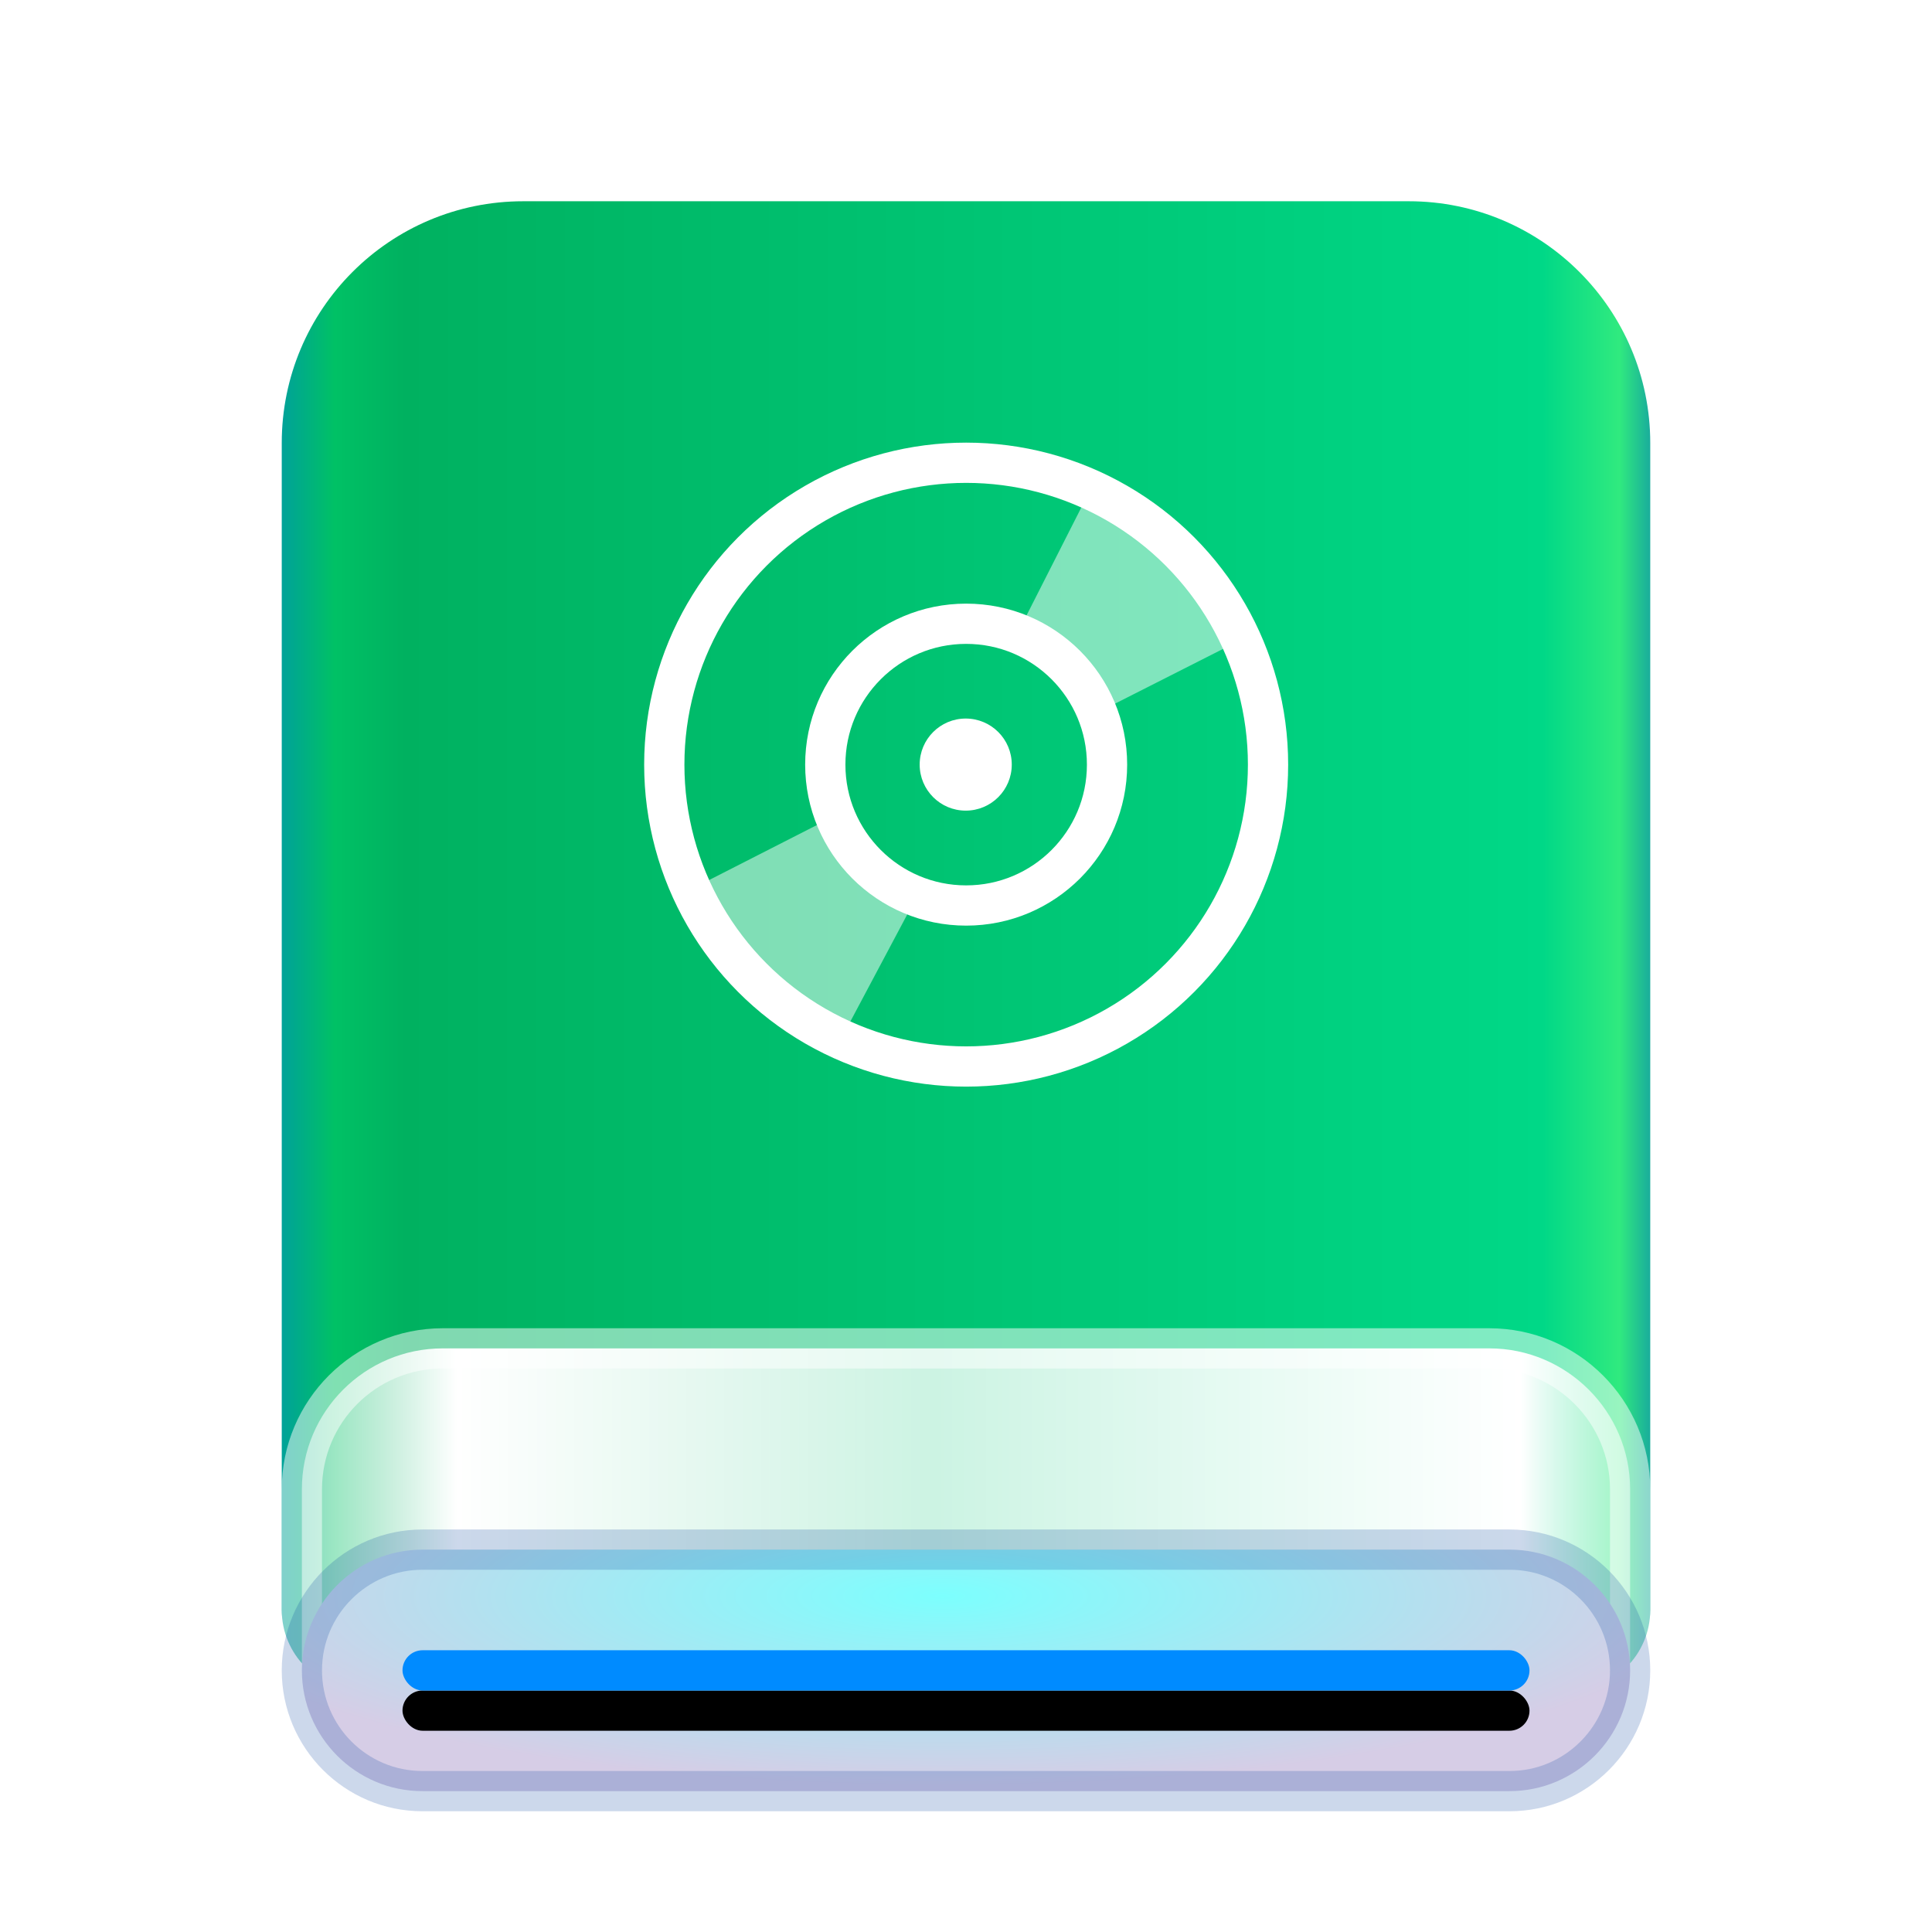<svg xmlns="http://www.w3.org/2000/svg" xmlns:xlink="http://www.w3.org/1999/xlink" width="48" height="48" viewBox="0 0 48 48">
  <defs>
    <filter id="drive-optical-48px-a" width="138.2%" height="132.5%" x="-19.1%" y="-16.2%" filterUnits="objectBoundingBox">
      <feOffset dy="1" in="SourceAlpha" result="shadowOffsetOuter1"/>
      <feGaussianBlur in="shadowOffsetOuter1" result="shadowBlurOuter1" stdDeviation="1"/>
      <feComposite in="shadowBlurOuter1" in2="SourceAlpha" operator="out" result="shadowBlurOuter1"/>
      <feColorMatrix in="shadowBlurOuter1" result="shadowMatrixOuter1" values="0 0 0 0 0   0 0 0 0 0   0 0 0 0 0  0 0 0 0.2 0"/>
      <feMerge>
        <feMergeNode in="shadowMatrixOuter1"/>
        <feMergeNode in="SourceGraphic"/>
      </feMerge>
    </filter>
    <linearGradient id="drive-optical-48px-b" x1="102.549%" x2="-2.652%" y1="57.682%" y2="57.682%">
      <stop offset="0%" stop-color="#0067BC"/>
      <stop offset="4.571%" stop-color="#30EA7F"/>
      <stop offset="9.931%" stop-color="#00D887"/>
      <stop offset="88.945%" stop-color="#00B160"/>
      <stop offset="93.793%" stop-color="#00C165"/>
      <stop offset="100%" stop-color="#008CBD"/>
    </linearGradient>
    <linearGradient id="drive-optical-48px-c" x1="100%" x2="0%" y1="56.43%" y2="56.43%">
      <stop offset="0%" stop-color="#FFF" stop-opacity=".5"/>
      <stop offset="8.389%" stop-color="#FFF"/>
      <stop offset="52.356%" stop-color="#FFF" stop-opacity=".8"/>
      <stop offset="88.168%" stop-color="#FFF"/>
      <stop offset="100%" stop-color="#FFF" stop-opacity=".5"/>
    </linearGradient>
    <radialGradient id="drive-optical-48px-d" cx="48.239%" cy="19.103%" r="78.654%" fx="48.239%" fy="19.103%" gradientTransform="matrix(0 1 -.737 0 .623 -.291)">
      <stop offset="0%" stop-color="#7CFFFE"/>
      <stop offset="100%" stop-color="#D6CDE6"/>
    </radialGradient>
    <rect id="drive-optical-48px-f" width="28" height="1" x="3" y="36" rx=".5"/>
    <filter id="drive-optical-48px-e" width="103.6%" height="300%" x="-1.8%" y="-50%" filterUnits="objectBoundingBox">
      <feOffset dy="1" in="SourceAlpha" result="shadowOffsetOuter1"/>
      <feColorMatrix in="shadowOffsetOuter1" values="0 0 0 0 1   0 0 0 0 1   0 0 0 0 1  0 0 0 0.5 0"/>
    </filter>
  </defs>
  <g fill="none" fill-rule="evenodd">
    <g filter="url(#drive-optical-48px-a)" transform="translate(7 4)">
      <path fill="url(#drive-optical-48px-b)" d="M0,6.006 C0,2.689 2.682,0 6,0 L28,0 C31.314,0 34,2.691 34,6.006 L34,34.998 C34,36.103 33.108,37 32,37 L2,37 C0.895,37 0,36.104 0,34.998 L0,6.006 Z"/>
      <path fill="url(#drive-optical-48px-c)" stroke="#FFF" stroke-opacity=".5" d="M0.5,32 L0.5,36.49 C0.5,36.499 0.501,36.5 0.507,36.5 L33.493,36.5 C33.501,36.5 33.5,36.501 33.5,36.49 L33.5,32 C33.5,30.073 31.93,28.5 30,28.5 L4,28.5 C2.068,28.5 0.5,30.067 0.5,32 Z"/>
      <path fill="url(#drive-optical-48px-d)" stroke="#003D9C" stroke-opacity=".2" d="M0.5,36.5 C0.5,38.155 1.842,39.5 3.495,39.5 L30.505,39.5 C32.155,39.5 33.5,38.154 33.5,36.5 C33.5,34.845 32.158,33.5 30.505,33.5 L3.495,33.5 C1.845,33.5 0.5,34.846 0.5,36.5 Z"/>
      <use fill="#000" filter="url(#drive-optical-48px-e)" xlink:href="#drive-optical-48px-f"/>
      <use fill="#008BFF" xlink:href="#drive-optical-48px-f"/>
    </g>
    <g transform="translate(16 11)">
      <path d="M8.001 1.173C9 1.173 9.946 1.393 10.801 1.779L10.814 1.75C9.952 1.359 8.999 1.135 7.993 1.135 4.212 1.135 1.137 4.212 1.137 7.996 1.137 9.002 1.36 9.956 1.751 10.818L1.787 10.802C1.4 9.946 1.179 8.998 1.179 7.997 1.178 4.228 4.233 1.173 8.001 1.173L8.001 1.173zM14.214 5.187C14.603 6.045 14.824 6.994 14.824 7.997 14.824 11.765 11.769 14.82 8.001 14.82 6.996 14.82 6.045 14.597 5.186 14.207L5.17 14.242C6.032 14.633 6.986 14.857 7.992 14.857 11.773 14.857 14.848 11.78 14.848 7.996 14.848 6.99 14.625 6.038 14.235 5.176L14.214 5.187 14.214 5.187z"/>
      <circle cx="7.993" cy="7.996" r="1.144" fill="#FFF"/>
      <path fill="#FFF" d="M11.602 6.533L14.619 5.004C13.89 3.395 12.594 2.101 10.984 1.374L9.478 4.341C10.43 4.791 11.606 6.543 11.602 6.533L11.602 6.533zM4.504 9.392L1.381 10.985C2.107 12.591 3.398 13.883 5.003 14.612L6.617 11.575C5.679 11.131 4.925 10.357 4.504 9.392L4.504 9.392z" opacity=".5"/>
      <path fill="#FFF" d="M11.672,6.37 C11.717,6.474 11.741,6.588 11.778,6.697 C11.742,6.588 11.716,6.475 11.672,6.37 L11.672,6.37 Z"/>
      <circle cx="8.004" cy="7.997" r="7.5" stroke="#FFF"/>
      <circle cx="8.004" cy="7.997" r="3.5" stroke="#FFF"/>
    </g>
  </g>
</svg>
